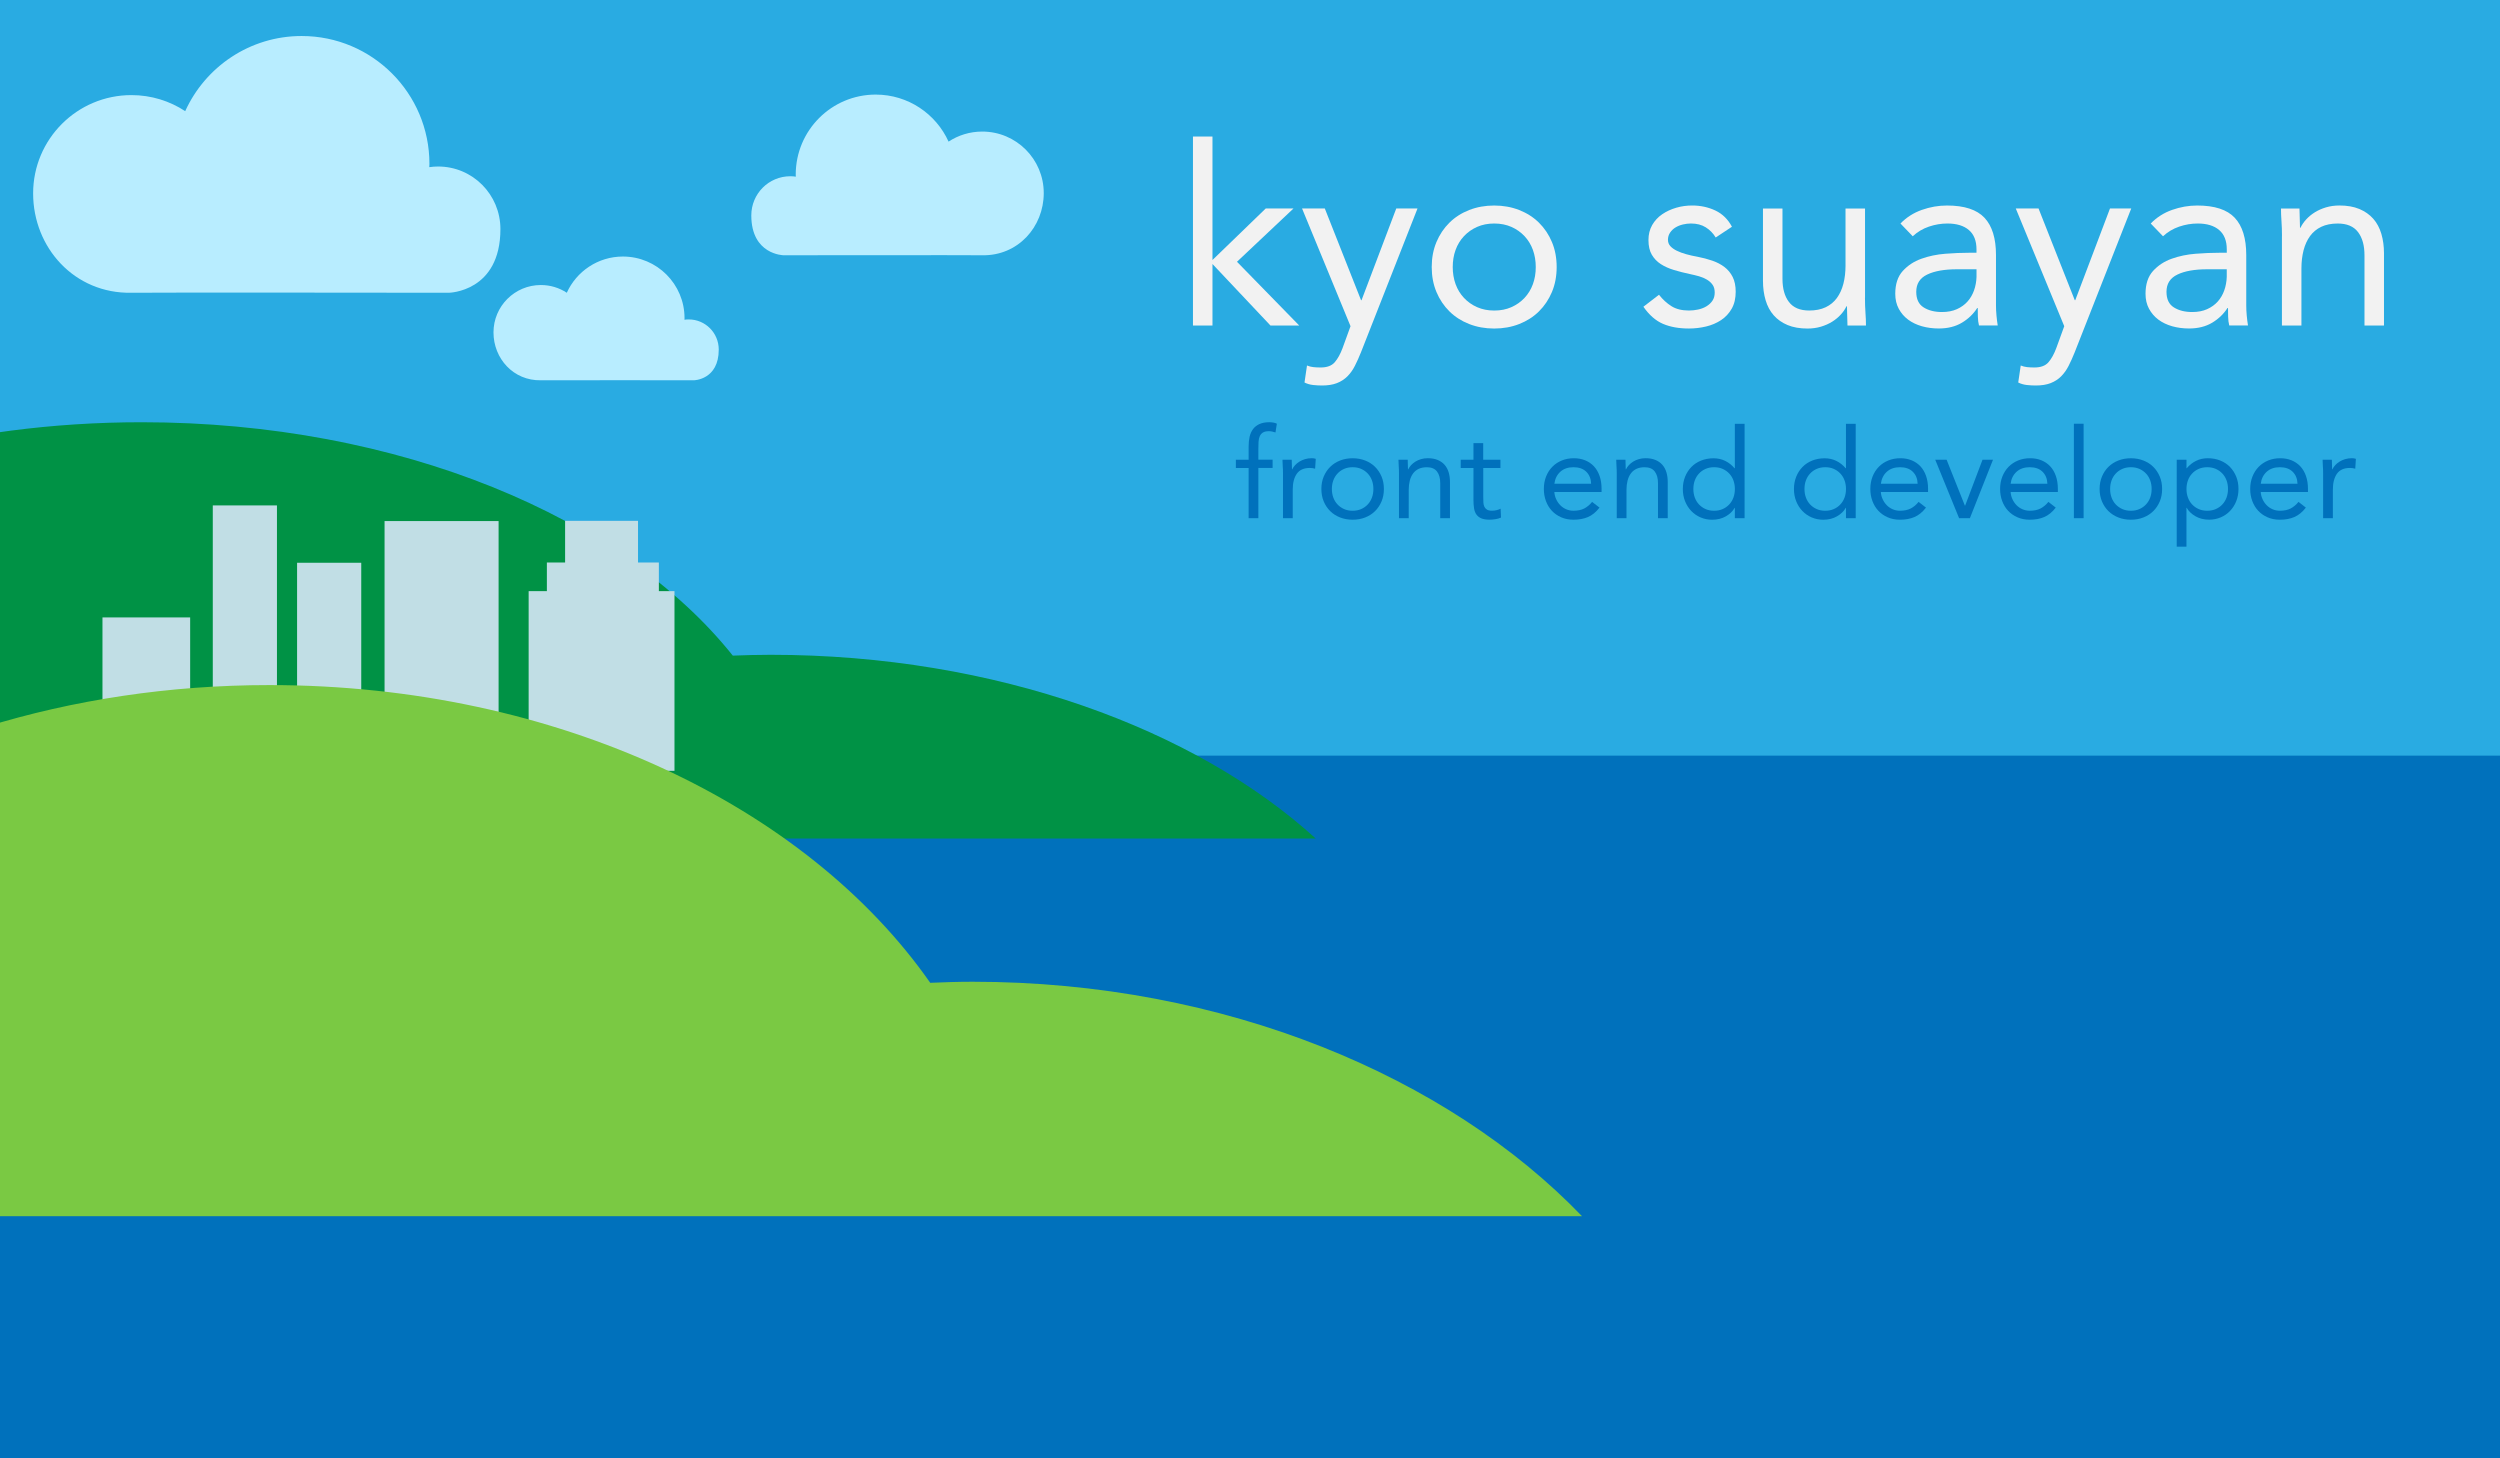 <?xml version="1.0" encoding="utf-8"?>
<!-- Generator: Adobe Illustrator 19.1.0, SVG Export Plug-In . SVG Version: 6.00 Build 0)  -->
<svg version="1.1" id="Layer_1" xmlns="http://www.w3.org/2000/svg" xmlns:xlink="http://www.w3.org/1999/xlink" x="0px" y="0px"
	 viewBox="0 0 960 560" style="enable-background:new 0 0 960 560;" xml:space="preserve">
<rect x="0" y="0" width="960" height="560" fill="#333333" stroke="none"/>
<style type="text/css">
	.st0{fill:#29ABE2;}
	.st1{fill:#0071BC;}
	.st2{fill:#009245;}
	.st3{fill:#C1DEE5;}
	.st4{fill:#F2F2F2;}
	.st5{fill:#B8EDFF;}
	.st6{fill:#7AC943;}
</style>
<rect x="-3.83" y="-5.46" class="st0" width="963.83" height="346.46"/>
<rect x="-15.09" y="290.16" class="st1" width="978.15" height="273.25"/>
<path class="st2" d="M505.25,322c-46.15-42.02-122.69-70.56-209.32-70.56c-4.88,0-9.73,0.14-14.54,0.32
	c-42.41-53.19-128.13-89.62-226.97-89.62c-138.25,0-250.81,71.89-255.12,159.86H505.25z"/>
<polygon class="st3" points="253,227 253,216 245,216 245,200 217,200 217,216 210,216 210,227 203,227 203,296 259,296 259,227 "/>
<rect x="147.67" y="200.09" class="st3" width="43.79" height="95.63"/>
<rect x="81.71" y="194.08" class="st3" width="24.64" height="101.64"/>
<rect x="39.35" y="237.09" class="st3" width="33.67" height="58.63"/>
<g>
	<path class="st4" d="M458.1,52.42h7.49v47.42l20.45-19.78h10.66L475,100.52L498.9,125h-11.04l-22.27-23.62V125h-7.49V52.42z"/>
	<path class="st4" d="M522.62,135.27c-0.77,1.92-1.55,3.66-2.35,5.23c-0.8,1.57-1.76,2.91-2.88,4.03c-1.12,1.12-2.46,1.98-4.03,2.59
		c-1.57,0.61-3.47,0.91-5.71,0.91c-1.09,0-2.22-0.06-3.41-0.19c-1.19-0.13-2.29-0.45-3.31-0.96l0.96-6.53
		c0.77,0.32,1.57,0.53,2.4,0.62c0.83,0.1,1.79,0.14,2.88,0.14c2.43,0,4.22-0.67,5.38-2.02c1.15-1.34,2.14-3.14,2.98-5.38l3.07-8.45
		l-18.62-45.22h8.74l13.92,35.23h0.19l13.34-35.23h8.16L522.62,135.27z"/>
	<path class="st4" d="M549.78,102.54c0-3.52,0.61-6.72,1.82-9.6c1.21-2.88,2.88-5.36,4.99-7.44c2.11-2.08,4.64-3.7,7.58-4.85
		c2.94-1.15,6.14-1.73,9.6-1.73c3.46,0,6.66,0.58,9.6,1.73s5.47,2.77,7.58,4.85c2.11,2.08,3.78,4.56,4.99,7.44
		c1.21,2.88,1.82,6.08,1.82,9.6c0,3.52-0.61,6.72-1.82,9.6c-1.22,2.88-2.88,5.36-4.99,7.44c-2.11,2.08-4.64,3.7-7.58,4.85
		c-2.94,1.15-6.14,1.73-9.6,1.73c-3.46,0-6.66-0.58-9.6-1.73c-2.95-1.15-5.47-2.77-7.58-4.85c-2.11-2.08-3.78-4.56-4.99-7.44
		C550.39,109.26,549.78,106.06,549.78,102.54z M557.85,102.54c0,2.37,0.37,4.56,1.1,6.58c0.74,2.02,1.81,3.78,3.22,5.28
		c1.41,1.5,3.09,2.69,5.04,3.55c1.95,0.86,4.14,1.3,6.58,1.3c2.43,0,4.62-0.43,6.58-1.3c1.95-0.86,3.63-2.05,5.04-3.55
		c1.41-1.5,2.48-3.26,3.22-5.28c0.74-2.02,1.1-4.21,1.1-6.58c0-2.37-0.37-4.56-1.1-6.58c-0.74-2.02-1.81-3.78-3.22-5.28
		c-1.41-1.5-3.09-2.69-5.04-3.55c-1.95-0.86-4.14-1.3-6.58-1.3c-2.43,0-4.62,0.43-6.58,1.3c-1.95,0.86-3.63,2.05-5.04,3.55
		c-1.41,1.5-2.48,3.26-3.22,5.28C558.21,97.98,557.85,100.17,557.85,102.54z"/>
	<path class="st4" d="M637.05,113.19c1.47,1.86,3.09,3.33,4.85,4.42c1.76,1.09,3.98,1.63,6.67,1.63c1.15,0,2.32-0.13,3.5-0.38
		c1.18-0.25,2.26-0.67,3.22-1.25c0.96-0.58,1.73-1.3,2.3-2.16c0.58-0.86,0.86-1.9,0.86-3.12c0-1.22-0.27-2.21-0.82-2.98
		c-0.54-0.77-1.26-1.42-2.16-1.97c-0.9-0.54-1.92-0.97-3.07-1.3c-1.15-0.32-2.34-0.61-3.55-0.86c-2.11-0.45-4.13-0.96-6.05-1.54
		s-3.6-1.33-5.04-2.26c-1.44-0.93-2.59-2.13-3.46-3.6c-0.86-1.47-1.29-3.36-1.29-5.66c0-2.17,0.48-4.09,1.44-5.76
		c0.96-1.66,2.24-3.04,3.84-4.13c1.6-1.09,3.39-1.92,5.38-2.5c1.98-0.58,4.03-0.86,6.14-0.86c3.2,0,6.16,0.64,8.88,1.92
		c2.72,1.28,4.85,3.36,6.38,6.24l-6.24,4.13c-0.96-1.6-2.22-2.9-3.79-3.89c-1.57-0.99-3.47-1.49-5.71-1.49
		c-1.02,0-2.06,0.13-3.12,0.38c-1.06,0.26-2,0.64-2.83,1.15c-0.83,0.51-1.52,1.17-2.06,1.97c-0.54,0.8-0.82,1.71-0.82,2.74
		c0,0.96,0.3,1.78,0.91,2.45c0.61,0.67,1.44,1.26,2.5,1.78c1.06,0.51,2.27,0.96,3.65,1.34c1.38,0.38,2.8,0.71,4.27,0.96
		c1.98,0.38,3.87,0.88,5.66,1.49c1.79,0.61,3.36,1.43,4.7,2.45c1.34,1.02,2.4,2.3,3.17,3.84s1.15,3.42,1.15,5.66
		c0,2.56-0.51,4.74-1.54,6.53c-1.02,1.79-2.38,3.25-4.08,4.37c-1.7,1.12-3.62,1.94-5.76,2.45c-2.14,0.51-4.34,0.77-6.58,0.77
		c-3.84,0-7.15-0.59-9.94-1.78s-5.3-3.38-7.54-6.58L637.05,113.19z"/>
	<path class="st4" d="M716.15,114.34c0,2.05,0.06,3.97,0.19,5.76c0.13,1.79,0.19,3.42,0.19,4.9h-7.1c0-1.21-0.03-2.43-0.1-3.65
		c-0.06-1.21-0.1-2.46-0.1-3.74h-0.19c-0.51,1.09-1.23,2.15-2.16,3.17c-0.93,1.02-2.03,1.94-3.31,2.74
		c-1.28,0.8-2.72,1.44-4.32,1.92s-3.33,0.72-5.18,0.72c-2.94,0-5.49-0.45-7.63-1.34c-2.15-0.9-3.92-2.14-5.33-3.74
		c-1.41-1.6-2.45-3.54-3.12-5.81c-0.67-2.27-1.01-4.75-1.01-7.44V80.07h7.49v26.98c0,3.78,0.83,6.75,2.5,8.93
		c1.66,2.18,4.25,3.26,7.78,3.26c2.43,0,4.53-0.42,6.29-1.25c1.76-0.83,3.2-2.02,4.32-3.55c1.12-1.54,1.95-3.36,2.5-5.47
		c0.54-2.11,0.82-4.45,0.82-7.01V80.07h7.49V114.34z"/>
	<path class="st4" d="M729.78,85.83c2.3-2.37,5.04-4.11,8.21-5.23c3.17-1.12,6.38-1.68,9.65-1.68c6.66,0,11.46,1.57,14.4,4.7
		c2.94,3.14,4.42,7.9,4.42,14.3v19.3c0,1.28,0.06,2.61,0.19,3.98c0.13,1.38,0.29,2.64,0.48,3.79h-7.2c-0.26-1.02-0.4-2.16-0.43-3.41
		c-0.03-1.25-0.05-2.35-0.05-3.31h-0.19c-1.47,2.3-3.44,4.19-5.9,5.66c-2.46,1.47-5.42,2.21-8.88,2.21c-2.3,0-4.46-0.29-6.48-0.86
		c-2.02-0.58-3.78-1.42-5.28-2.54c-1.5-1.12-2.71-2.51-3.6-4.18c-0.9-1.66-1.34-3.58-1.34-5.76c0-3.71,0.96-6.62,2.88-8.74
		c1.92-2.11,4.3-3.68,7.15-4.7c2.85-1.02,5.92-1.66,9.21-1.92c3.3-0.26,6.32-0.38,9.07-0.38h2.88v-1.34c0-3.26-0.98-5.73-2.93-7.39
		c-1.95-1.66-4.69-2.5-8.21-2.5c-2.43,0-4.82,0.4-7.15,1.2c-2.34,0.8-4.4,2.03-6.19,3.7L729.78,85.83z M751.48,103.4
		c-4.8,0-8.61,0.67-11.42,2.02c-2.82,1.34-4.22,3.55-4.22,6.62c0,2.82,0.94,4.82,2.83,6c1.89,1.19,4.24,1.78,7.06,1.78
		c2.17,0,4.08-0.37,5.71-1.1c1.63-0.73,2.99-1.71,4.08-2.93c1.09-1.22,1.92-2.64,2.5-4.27c0.58-1.63,0.9-3.38,0.96-5.23v-2.88
		H751.48z"/>
	<path class="st4" d="M796.69,135.27c-0.77,1.92-1.55,3.66-2.35,5.23c-0.8,1.57-1.76,2.91-2.88,4.03c-1.12,1.12-2.46,1.98-4.03,2.59
		c-1.57,0.61-3.47,0.91-5.71,0.91c-1.09,0-2.22-0.06-3.41-0.19c-1.19-0.13-2.29-0.45-3.31-0.96l0.96-6.53
		c0.77,0.32,1.57,0.53,2.4,0.62c0.83,0.1,1.79,0.14,2.88,0.14c2.43,0,4.22-0.67,5.38-2.02c1.15-1.34,2.14-3.14,2.98-5.38l3.07-8.45
		l-18.62-45.22h8.74l13.92,35.23h0.19l13.34-35.23h8.16L796.69,135.27z"/>
	<path class="st4" d="M825.88,85.83c2.3-2.37,5.04-4.11,8.21-5.23c3.17-1.12,6.38-1.68,9.65-1.68c6.66,0,11.46,1.57,14.4,4.7
		c2.94,3.14,4.42,7.9,4.42,14.3v19.3c0,1.28,0.06,2.61,0.19,3.98c0.13,1.38,0.29,2.64,0.48,3.79h-7.2c-0.26-1.02-0.4-2.16-0.43-3.41
		c-0.03-1.25-0.05-2.35-0.05-3.31h-0.19c-1.47,2.3-3.44,4.19-5.9,5.66c-2.46,1.47-5.42,2.21-8.88,2.21c-2.3,0-4.46-0.29-6.48-0.86
		c-2.02-0.58-3.78-1.42-5.28-2.54c-1.5-1.12-2.7-2.51-3.6-4.18c-0.9-1.66-1.34-3.58-1.34-5.76c0-3.71,0.96-6.62,2.88-8.74
		c1.92-2.11,4.3-3.68,7.15-4.7c2.85-1.02,5.92-1.66,9.22-1.92c3.3-0.26,6.32-0.38,9.07-0.38h2.88v-1.34c0-3.26-0.98-5.73-2.93-7.39
		c-1.95-1.66-4.69-2.5-8.21-2.5c-2.43,0-4.82,0.4-7.15,1.2c-2.34,0.8-4.4,2.03-6.19,3.7L825.88,85.83z M847.57,103.4
		c-4.8,0-8.61,0.67-11.42,2.02c-2.82,1.34-4.22,3.55-4.22,6.62c0,2.82,0.94,4.82,2.83,6c1.89,1.19,4.24,1.78,7.06,1.78
		c2.17,0,4.08-0.37,5.71-1.1c1.63-0.73,2.99-1.71,4.08-2.93c1.09-1.22,1.92-2.64,2.5-4.27c0.58-1.63,0.9-3.38,0.96-5.23v-2.88
		H847.57z"/>
	<path class="st4" d="M876.28,90.73c0-2.05-0.06-3.97-0.19-5.76c-0.13-1.79-0.19-3.42-0.19-4.9h7.1c0,1.22,0.03,2.43,0.1,3.65
		c0.06,1.22,0.1,2.46,0.1,3.74h0.19c0.51-1.09,1.23-2.14,2.16-3.17c0.93-1.02,2.03-1.94,3.31-2.74c1.28-0.8,2.72-1.44,4.32-1.92
		c1.6-0.48,3.33-0.72,5.18-0.72c2.94,0,5.49,0.45,7.63,1.34c2.14,0.9,3.92,2.15,5.33,3.74c1.41,1.6,2.45,3.54,3.12,5.81
		c0.67,2.27,1.01,4.75,1.01,7.44V125h-7.49V98.02c0-3.78-0.83-6.75-2.5-8.93c-1.66-2.18-4.26-3.26-7.78-3.26
		c-2.43,0-4.53,0.42-6.29,1.25c-1.76,0.83-3.2,2.02-4.32,3.55c-1.12,1.54-1.95,3.36-2.5,5.47c-0.54,2.11-0.82,4.45-0.82,7.01V125
		h-7.49V90.73z"/>
</g>
<g>
	<path class="st1" d="M479.47,179.7h-4.9v-3.17h4.9v-5.04c0-1.38,0.13-2.63,0.38-3.77c0.26-1.14,0.7-2.12,1.32-2.95
		c0.62-0.83,1.45-1.48,2.47-1.94c1.02-0.46,2.29-0.7,3.79-0.7c0.48,0,0.99,0.05,1.54,0.14c0.54,0.1,0.99,0.24,1.34,0.43l-0.53,3.36
		c-0.9-0.32-1.75-0.48-2.54-0.48c-0.96,0-1.71,0.17-2.26,0.5c-0.54,0.34-0.95,0.8-1.22,1.39c-0.27,0.59-0.43,1.3-0.48,2.14
		c-0.05,0.83-0.07,1.73-0.07,2.69v4.22h5.47v3.17h-5.47V199h-3.74V179.7z"/>
	<path class="st1" d="M492.67,181.86c0-1.02-0.03-1.98-0.1-2.88c-0.06-0.9-0.1-1.71-0.1-2.45h3.55c0,0.61,0.02,1.22,0.05,1.82
		c0.03,0.61,0.05,1.23,0.05,1.87h0.1c0.26-0.54,0.62-1.07,1.08-1.58c0.46-0.51,1.02-0.97,1.66-1.37c0.64-0.4,1.36-0.72,2.16-0.96
		c0.8-0.24,1.66-0.36,2.59-0.36c0.26,0,0.51,0.02,0.77,0.05c0.26,0.03,0.51,0.1,0.77,0.19l-0.24,3.79
		c-0.64-0.19-1.31-0.29-2.02-0.29c-2.3,0-3.98,0.74-5.02,2.23c-1.04,1.49-1.56,3.53-1.56,6.12V199h-3.74V181.86z"/>
	<path class="st1" d="M507.41,187.77c0-1.76,0.3-3.36,0.91-4.8c0.61-1.44,1.44-2.68,2.5-3.72c1.06-1.04,2.32-1.85,3.79-2.42
		c1.47-0.58,3.07-0.86,4.8-0.86s3.33,0.29,4.8,0.86c1.47,0.58,2.74,1.38,3.79,2.42c1.05,1.04,1.89,2.28,2.5,3.72
		c0.61,1.44,0.91,3.04,0.91,4.8c0,1.76-0.3,3.36-0.91,4.8c-0.61,1.44-1.44,2.68-2.5,3.72c-1.06,1.04-2.32,1.85-3.79,2.42
		c-1.47,0.58-3.07,0.86-4.8,0.86s-3.33-0.29-4.8-0.86c-1.47-0.58-2.74-1.38-3.79-2.42c-1.06-1.04-1.89-2.28-2.5-3.72
		C507.71,191.13,507.41,189.53,507.41,187.77z M511.44,187.77c0,1.18,0.18,2.28,0.55,3.29c0.37,1.01,0.9,1.89,1.61,2.64
		c0.7,0.75,1.54,1.34,2.52,1.78c0.98,0.43,2.07,0.65,3.29,0.65s2.31-0.22,3.29-0.65c0.98-0.43,1.82-1.02,2.52-1.78
		c0.7-0.75,1.24-1.63,1.61-2.64c0.37-1.01,0.55-2.1,0.55-3.29c0-1.18-0.18-2.28-0.55-3.29s-0.9-1.89-1.61-2.64
		c-0.7-0.75-1.54-1.34-2.52-1.78c-0.98-0.43-2.07-0.65-3.29-0.65s-2.31,0.22-3.29,0.65s-1.82,1.02-2.52,1.78
		c-0.71,0.75-1.24,1.63-1.61,2.64S511.44,186.58,511.44,187.77z"/>
	<path class="st1" d="M537.21,181.86c0-1.02-0.03-1.98-0.1-2.88c-0.06-0.9-0.1-1.71-0.1-2.45h3.55c0,0.61,0.02,1.22,0.05,1.82
		c0.03,0.61,0.05,1.23,0.05,1.87h0.1c0.26-0.54,0.62-1.07,1.08-1.58c0.46-0.51,1.02-0.97,1.66-1.37c0.64-0.4,1.36-0.72,2.16-0.96
		c0.8-0.24,1.66-0.36,2.59-0.36c1.47,0,2.74,0.22,3.82,0.67c1.07,0.45,1.96,1.07,2.66,1.87c0.7,0.8,1.22,1.77,1.56,2.9
		c0.34,1.14,0.5,2.38,0.5,3.72V199h-3.74v-13.49c0-1.89-0.42-3.38-1.25-4.46c-0.83-1.09-2.13-1.63-3.89-1.63
		c-1.22,0-2.26,0.21-3.14,0.62c-0.88,0.42-1.6,1.01-2.16,1.78c-0.56,0.77-0.98,1.68-1.25,2.74c-0.27,1.06-0.41,2.22-0.41,3.5V199
		h-3.74V181.86z"/>
	<path class="st1" d="M576.19,179.7h-6.62v11.23c0,0.74,0.02,1.42,0.05,2.04c0.03,0.62,0.16,1.17,0.38,1.63
		c0.22,0.46,0.56,0.83,1.01,1.1c0.45,0.27,1.09,0.41,1.92,0.41c0.54,0,1.1-0.06,1.68-0.19s1.12-0.32,1.63-0.58l0.14,3.41
		c-0.64,0.29-1.35,0.5-2.14,0.62s-1.53,0.19-2.23,0.19c-1.34,0-2.42-0.18-3.22-0.53c-0.8-0.35-1.42-0.85-1.87-1.49
		c-0.45-0.64-0.74-1.43-0.89-2.38c-0.14-0.94-0.22-1.99-0.22-3.14V179.7h-4.9v-3.17h4.9v-6.38h3.74v6.38h6.62V179.7z"/>
	<path class="st1" d="M614.21,194.92c-1.34,1.73-2.82,2.94-4.42,3.62c-1.6,0.69-3.46,1.03-5.57,1.03c-1.76,0-3.34-0.31-4.75-0.94
		s-2.6-1.46-3.58-2.52c-0.98-1.06-1.73-2.3-2.26-3.74c-0.53-1.44-0.79-2.98-0.79-4.61c0-1.73,0.29-3.32,0.86-4.78
		c0.58-1.46,1.38-2.7,2.4-3.74c1.02-1.04,2.24-1.85,3.65-2.42c1.41-0.58,2.94-0.86,4.61-0.86c1.57,0,3.01,0.26,4.32,0.79
		c1.31,0.53,2.44,1.3,3.38,2.3c0.94,1.01,1.67,2.24,2.18,3.7c0.51,1.46,0.77,3.11,0.77,4.97v1.2h-18.14
		c0.06,0.96,0.29,1.88,0.7,2.76c0.4,0.88,0.92,1.65,1.56,2.3c0.64,0.66,1.39,1.18,2.26,1.56c0.86,0.38,1.81,0.58,2.83,0.58
		c1.63,0,3.01-0.29,4.13-0.86c1.12-0.58,2.13-1.42,3.02-2.54L614.21,194.92z M610.99,185.75c-0.06-1.92-0.69-3.46-1.87-4.61
		c-1.18-1.15-2.82-1.73-4.9-1.73s-3.76,0.58-5.04,1.73s-2.05,2.69-2.3,4.61H610.99z"/>
	<path class="st1" d="M620.83,181.86c0-1.02-0.03-1.98-0.1-2.88c-0.06-0.9-0.1-1.71-0.1-2.45h3.55c0,0.61,0.02,1.22,0.05,1.82
		c0.03,0.61,0.05,1.23,0.05,1.87h0.1c0.26-0.54,0.62-1.07,1.08-1.58c0.46-0.51,1.02-0.97,1.66-1.37c0.64-0.4,1.36-0.72,2.16-0.96
		c0.8-0.24,1.66-0.36,2.59-0.36c1.47,0,2.74,0.22,3.82,0.67c1.07,0.45,1.96,1.07,2.66,1.87c0.7,0.8,1.22,1.77,1.56,2.9
		c0.34,1.14,0.5,2.38,0.5,3.72V199h-3.74v-13.49c0-1.89-0.42-3.38-1.25-4.46c-0.83-1.09-2.13-1.63-3.89-1.63
		c-1.22,0-2.26,0.21-3.14,0.62c-0.88,0.42-1.6,1.01-2.16,1.78c-0.56,0.77-0.98,1.68-1.25,2.74c-0.27,1.06-0.41,2.22-0.41,3.5V199
		h-3.74V181.86z"/>
	<path class="st1" d="M666.19,195.02h-0.1c-0.7,1.28-1.82,2.36-3.34,3.24c-1.52,0.88-3.29,1.32-5.3,1.32c-1.57,0-3.04-0.3-4.42-0.89
		c-1.38-0.59-2.57-1.42-3.58-2.47c-1.01-1.06-1.8-2.3-2.38-3.74c-0.58-1.44-0.86-3.01-0.86-4.7c0-1.7,0.29-3.26,0.86-4.7
		c0.58-1.44,1.38-2.69,2.4-3.74c1.02-1.06,2.26-1.88,3.72-2.47c1.46-0.59,3.06-0.89,4.82-0.89c1.63,0,3.13,0.34,4.49,1.01
		c1.36,0.67,2.55,1.62,3.58,2.83h0.1v-17.09h3.74V199h-3.74V195.02z M666.19,187.77c0-1.18-0.19-2.28-0.55-3.29
		c-0.37-1.01-0.9-1.89-1.61-2.64c-0.71-0.75-1.54-1.34-2.52-1.78c-0.98-0.43-2.07-0.65-3.29-0.65c-1.22,0-2.31,0.22-3.29,0.65
		s-1.82,1.02-2.52,1.78c-0.7,0.75-1.24,1.63-1.61,2.64c-0.37,1.01-0.55,2.1-0.55,3.29c0,1.18,0.18,2.28,0.55,3.29
		c0.37,1.01,0.9,1.89,1.61,2.64c0.7,0.75,1.54,1.34,2.52,1.78c0.98,0.43,2.07,0.65,3.29,0.65c1.22,0,2.31-0.22,3.29-0.65
		c0.98-0.43,1.82-1.02,2.52-1.78c0.7-0.75,1.24-1.63,1.61-2.64C666.01,190.05,666.19,188.95,666.19,187.77z"/>
	<path class="st1" d="M708.86,195.02h-0.1c-0.7,1.28-1.82,2.36-3.34,3.24c-1.52,0.88-3.29,1.32-5.3,1.32c-1.57,0-3.04-0.3-4.42-0.89
		s-2.57-1.42-3.58-2.47c-1.01-1.06-1.8-2.3-2.38-3.74s-0.86-3.01-0.86-4.7c0-1.7,0.29-3.26,0.86-4.7s1.38-2.69,2.4-3.74
		c1.02-1.06,2.26-1.88,3.72-2.47c1.46-0.59,3.06-0.89,4.82-0.89c1.63,0,3.13,0.34,4.49,1.01c1.36,0.67,2.55,1.62,3.58,2.83h0.1
		v-17.09h3.74V199h-3.74V195.02z M708.86,187.77c0-1.18-0.18-2.28-0.55-3.29c-0.37-1.01-0.9-1.89-1.61-2.64
		c-0.7-0.75-1.54-1.34-2.52-1.78s-2.07-0.65-3.29-0.65c-1.22,0-2.31,0.22-3.29,0.65c-0.98,0.43-1.82,1.02-2.52,1.78
		c-0.7,0.75-1.24,1.63-1.61,2.64c-0.37,1.01-0.55,2.1-0.55,3.29c0,1.18,0.18,2.28,0.55,3.29c0.37,1.01,0.9,1.89,1.61,2.64
		c0.7,0.75,1.54,1.34,2.52,1.78c0.98,0.43,2.07,0.65,3.29,0.65c1.21,0,2.31-0.22,3.29-0.65c0.98-0.43,1.82-1.02,2.52-1.78
		c0.7-0.75,1.24-1.63,1.61-2.64C708.68,190.05,708.86,188.95,708.86,187.77z"/>
	<path class="st1" d="M739.58,194.92c-1.34,1.73-2.82,2.94-4.42,3.62c-1.6,0.69-3.46,1.03-5.57,1.03c-1.76,0-3.34-0.31-4.75-0.94
		s-2.6-1.46-3.58-2.52c-0.98-1.06-1.73-2.3-2.26-3.74c-0.53-1.44-0.79-2.98-0.79-4.61c0-1.73,0.29-3.32,0.86-4.78
		c0.58-1.46,1.38-2.7,2.4-3.74c1.02-1.04,2.24-1.85,3.65-2.42c1.41-0.58,2.94-0.86,4.61-0.86c1.57,0,3.01,0.26,4.32,0.79
		c1.31,0.53,2.44,1.3,3.38,2.3c0.94,1.01,1.67,2.24,2.18,3.7c0.51,1.46,0.77,3.11,0.77,4.97v1.2h-18.14
		c0.06,0.96,0.29,1.88,0.7,2.76c0.4,0.88,0.92,1.65,1.56,2.3c0.64,0.66,1.39,1.18,2.26,1.56c0.86,0.38,1.81,0.58,2.83,0.58
		c1.63,0,3.01-0.29,4.13-0.86c1.12-0.58,2.13-1.42,3.02-2.54L739.58,194.92z M736.37,185.75c-0.06-1.92-0.69-3.46-1.87-4.61
		c-1.18-1.15-2.82-1.73-4.9-1.73s-3.76,0.58-5.04,1.73s-2.05,2.69-2.3,4.61H736.37z"/>
	<path class="st1" d="M756.43,199h-4.13l-9.17-22.46h4.37l7.01,17.62h0.1l6.67-17.62h4.03L756.43,199z"/>
	<path class="st1" d="M789.41,194.92c-1.34,1.73-2.82,2.94-4.42,3.62c-1.6,0.69-3.46,1.03-5.57,1.03c-1.76,0-3.34-0.31-4.75-0.94
		c-1.41-0.62-2.6-1.46-3.58-2.52c-0.98-1.06-1.73-2.3-2.26-3.74c-0.53-1.44-0.79-2.98-0.79-4.61c0-1.73,0.29-3.32,0.87-4.78
		c0.58-1.46,1.38-2.7,2.4-3.74c1.02-1.04,2.24-1.85,3.65-2.42c1.41-0.58,2.94-0.86,4.61-0.86c1.57,0,3.01,0.26,4.32,0.79
		c1.31,0.53,2.44,1.3,3.38,2.3c0.94,1.01,1.67,2.24,2.18,3.7c0.51,1.46,0.77,3.11,0.77,4.97v1.2h-18.14
		c0.06,0.96,0.29,1.88,0.7,2.76c0.4,0.88,0.92,1.65,1.56,2.3c0.64,0.66,1.39,1.18,2.26,1.56c0.86,0.38,1.81,0.58,2.83,0.58
		c1.63,0,3.01-0.29,4.13-0.86c1.12-0.58,2.13-1.42,3.03-2.54L789.41,194.92z M786.19,185.75c-0.06-1.92-0.69-3.46-1.87-4.61
		c-1.18-1.15-2.82-1.73-4.9-1.73c-2.08,0-3.76,0.58-5.04,1.73c-1.28,1.15-2.05,2.69-2.3,4.61H786.19z"/>
	<path class="st1" d="M796.37,162.71h3.74V199h-3.74V162.71z"/>
	<path class="st1" d="M806.25,187.77c0-1.76,0.3-3.36,0.91-4.8c0.61-1.44,1.44-2.68,2.5-3.72c1.06-1.04,2.32-1.85,3.79-2.42
		c1.47-0.58,3.07-0.86,4.8-0.86s3.33,0.29,4.8,0.86c1.47,0.58,2.74,1.38,3.79,2.42c1.05,1.04,1.89,2.28,2.5,3.72
		c0.61,1.44,0.91,3.04,0.91,4.8c0,1.76-0.3,3.36-0.91,4.8c-0.61,1.44-1.44,2.68-2.5,3.72c-1.06,1.04-2.32,1.85-3.79,2.42
		c-1.47,0.58-3.07,0.86-4.8,0.86s-3.33-0.29-4.8-0.86c-1.47-0.58-2.74-1.38-3.79-2.42c-1.06-1.04-1.89-2.28-2.5-3.72
		C806.56,191.13,806.25,189.53,806.25,187.77z M810.29,187.77c0,1.18,0.18,2.28,0.55,3.29c0.37,1.01,0.9,1.89,1.61,2.64
		c0.7,0.75,1.54,1.34,2.52,1.78c0.98,0.43,2.07,0.65,3.29,0.65s2.31-0.22,3.29-0.65c0.98-0.43,1.82-1.02,2.52-1.78
		c0.7-0.75,1.24-1.63,1.61-2.64c0.37-1.01,0.55-2.1,0.55-3.29c0-1.18-0.18-2.28-0.55-3.29s-0.9-1.89-1.61-2.64
		c-0.7-0.75-1.54-1.34-2.52-1.78c-0.98-0.43-2.07-0.65-3.29-0.65s-2.31,0.22-3.29,0.65s-1.82,1.02-2.52,1.78
		c-0.71,0.75-1.24,1.63-1.61,2.64S810.29,186.58,810.29,187.77z"/>
	<path class="st1" d="M835.87,176.54h3.74v3.26h0.1c1.02-1.22,2.21-2.16,3.58-2.83c1.36-0.67,2.86-1.01,4.49-1.01
		c1.76,0,3.37,0.3,4.82,0.89c1.46,0.59,2.7,1.42,3.72,2.47c1.02,1.06,1.82,2.3,2.4,3.74s0.86,3.01,0.86,4.7
		c0,1.7-0.29,3.26-0.86,4.7s-1.37,2.69-2.38,3.74c-1.01,1.06-2.2,1.88-3.58,2.47s-2.85,0.89-4.42,0.89c-2.02,0-3.78-0.44-5.3-1.32
		c-1.52-0.88-2.63-1.96-3.34-3.24h-0.1v14.93h-3.74V176.54z M839.61,187.77c0,1.18,0.18,2.28,0.55,3.29
		c0.37,1.01,0.9,1.89,1.61,2.64c0.7,0.75,1.54,1.34,2.52,1.78c0.98,0.43,2.07,0.65,3.29,0.65c1.22,0,2.31-0.22,3.29-0.65
		c0.98-0.43,1.82-1.02,2.52-1.78c0.7-0.75,1.24-1.63,1.61-2.64c0.37-1.01,0.55-2.1,0.55-3.29c0-1.18-0.18-2.28-0.55-3.29
		c-0.37-1.01-0.9-1.89-1.61-2.64c-0.7-0.75-1.54-1.34-2.52-1.78c-0.98-0.43-2.07-0.65-3.29-0.65c-1.22,0-2.31,0.22-3.29,0.65
		c-0.98,0.43-1.82,1.02-2.52,1.78c-0.71,0.75-1.24,1.63-1.61,2.64C839.8,185.49,839.61,186.58,839.61,187.77z"/>
	<path class="st1" d="M885.45,194.92c-1.34,1.73-2.82,2.94-4.42,3.62c-1.6,0.69-3.46,1.03-5.57,1.03c-1.76,0-3.34-0.31-4.75-0.94
		c-1.41-0.62-2.6-1.46-3.58-2.52c-0.98-1.06-1.73-2.3-2.26-3.74c-0.53-1.44-0.79-2.98-0.79-4.61c0-1.73,0.29-3.32,0.87-4.78
		c0.58-1.46,1.38-2.7,2.4-3.74c1.02-1.04,2.24-1.85,3.65-2.42c1.41-0.58,2.94-0.86,4.61-0.86c1.57,0,3.01,0.26,4.32,0.79
		c1.31,0.53,2.44,1.3,3.38,2.3c0.94,1.01,1.67,2.24,2.18,3.7c0.51,1.46,0.77,3.11,0.77,4.97v1.2h-18.14
		c0.06,0.96,0.29,1.88,0.7,2.76c0.4,0.88,0.92,1.65,1.56,2.3c0.64,0.66,1.39,1.18,2.26,1.56c0.86,0.38,1.81,0.58,2.83,0.58
		c1.63,0,3.01-0.29,4.13-0.86c1.12-0.58,2.13-1.42,3.03-2.54L885.45,194.92z M882.24,185.75c-0.06-1.92-0.69-3.46-1.87-4.61
		c-1.18-1.15-2.82-1.73-4.9-1.73c-2.08,0-3.76,0.58-5.04,1.73c-1.28,1.15-2.05,2.69-2.3,4.61H882.24z"/>
	<path class="st1" d="M892.08,181.86c0-1.02-0.03-1.98-0.1-2.88c-0.06-0.9-0.1-1.71-0.1-2.45h3.55c0,0.61,0.02,1.22,0.05,1.82
		c0.03,0.61,0.05,1.23,0.05,1.87h0.1c0.26-0.54,0.62-1.07,1.08-1.58c0.46-0.51,1.02-0.97,1.66-1.37c0.64-0.4,1.36-0.72,2.16-0.96
		c0.8-0.24,1.66-0.36,2.59-0.36c0.26,0,0.51,0.02,0.77,0.05c0.26,0.03,0.51,0.1,0.77,0.19l-0.24,3.79
		c-0.64-0.19-1.31-0.29-2.02-0.29c-2.3,0-3.98,0.74-5.02,2.23c-1.04,1.49-1.56,3.53-1.56,6.12V199h-3.74V181.86z"/>
</g>
<path class="st4" d="M-97.99,156.37c0-16.09-12.92-29.13-29.01-29.13c-1.42,0-2.74,0.11-4.11,0.3c0.01-0.51,0.07-1.02,0.07-1.54
	c0-32.86-26.62-59.5-59.48-59.5c-24.11,0-44.85,14.35-54.2,34.97c-7.2-4.72-15.79-7.47-25.04-7.47c-25.27,0-45.75,20.48-45.75,45.75
	s19.23,46.75,45.72,46.25c8.76-0.17,147.78,0,147.78,0S-97.99,185.67-97.99,156.37z"/>
<path class="st5" d="M192.16,87.97c0-13.27-10.66-24.03-23.93-24.03c-1.17,0-2.26,0.09-3.39,0.25c0.01-0.42,0.06-0.84,0.06-1.27
	c0-27.11-21.96-49.09-49.07-49.09c-19.89,0-37,11.84-44.71,28.85c-5.94-3.89-13.03-6.16-20.66-6.16c-20.84,0-37.74,16.9-37.74,37.74
	s15.87,38.57,37.72,38.16c7.23-0.14,121.92,0,121.92,0S192.16,112.14,192.16,87.97z"/>
<path class="st5" d="M276,134.24c0-6.4-5.14-11.58-11.54-11.58c-0.56,0-1.09,0.04-1.63,0.12c0.01-0.2,0.03-0.41,0.03-0.61
	c0-13.07-10.59-23.66-23.66-23.66c-9.59,0-17.84,5.71-21.55,13.91c-2.86-1.88-6.28-2.97-9.96-2.97c-10.05,0-18.19,8.15-18.19,18.19
	s7.65,18.59,18.18,18.39c3.49-0.07,58.77,0,58.77,0S276,145.89,276,134.24z"/>
<path class="st5" d="M288.5,82.72c0-8.31,6.67-15.04,14.98-15.04c0.73,0,1.42,0.05,2.12,0.16c-0.01-0.27-0.04-0.53-0.04-0.8
	c0-16.97,13.75-30.72,30.71-30.72c12.45,0,23.16,7.41,27.98,18.06c3.72-2.44,8.15-3.86,12.93-3.86c13.05,0,23.62,10.58,23.62,23.62
	s-9.93,24.14-23.61,23.88c-4.52-0.09-76.3,0-76.3,0S288.5,97.85,288.5,82.72z"/>
<rect x="114.08" y="216.1" class="st3" width="24.64" height="68.6"/>
<path class="st6" d="M607.47,467c-51.59-53.6-137.15-90.01-234-90.01c-5.46,0-10.88,0.18-16.26,0.41
	c-47.41-67.85-143.23-114.33-253.73-114.33c-154.54,0-280.38,91.72-285.19,203.94H607.47z"/>
</svg>
